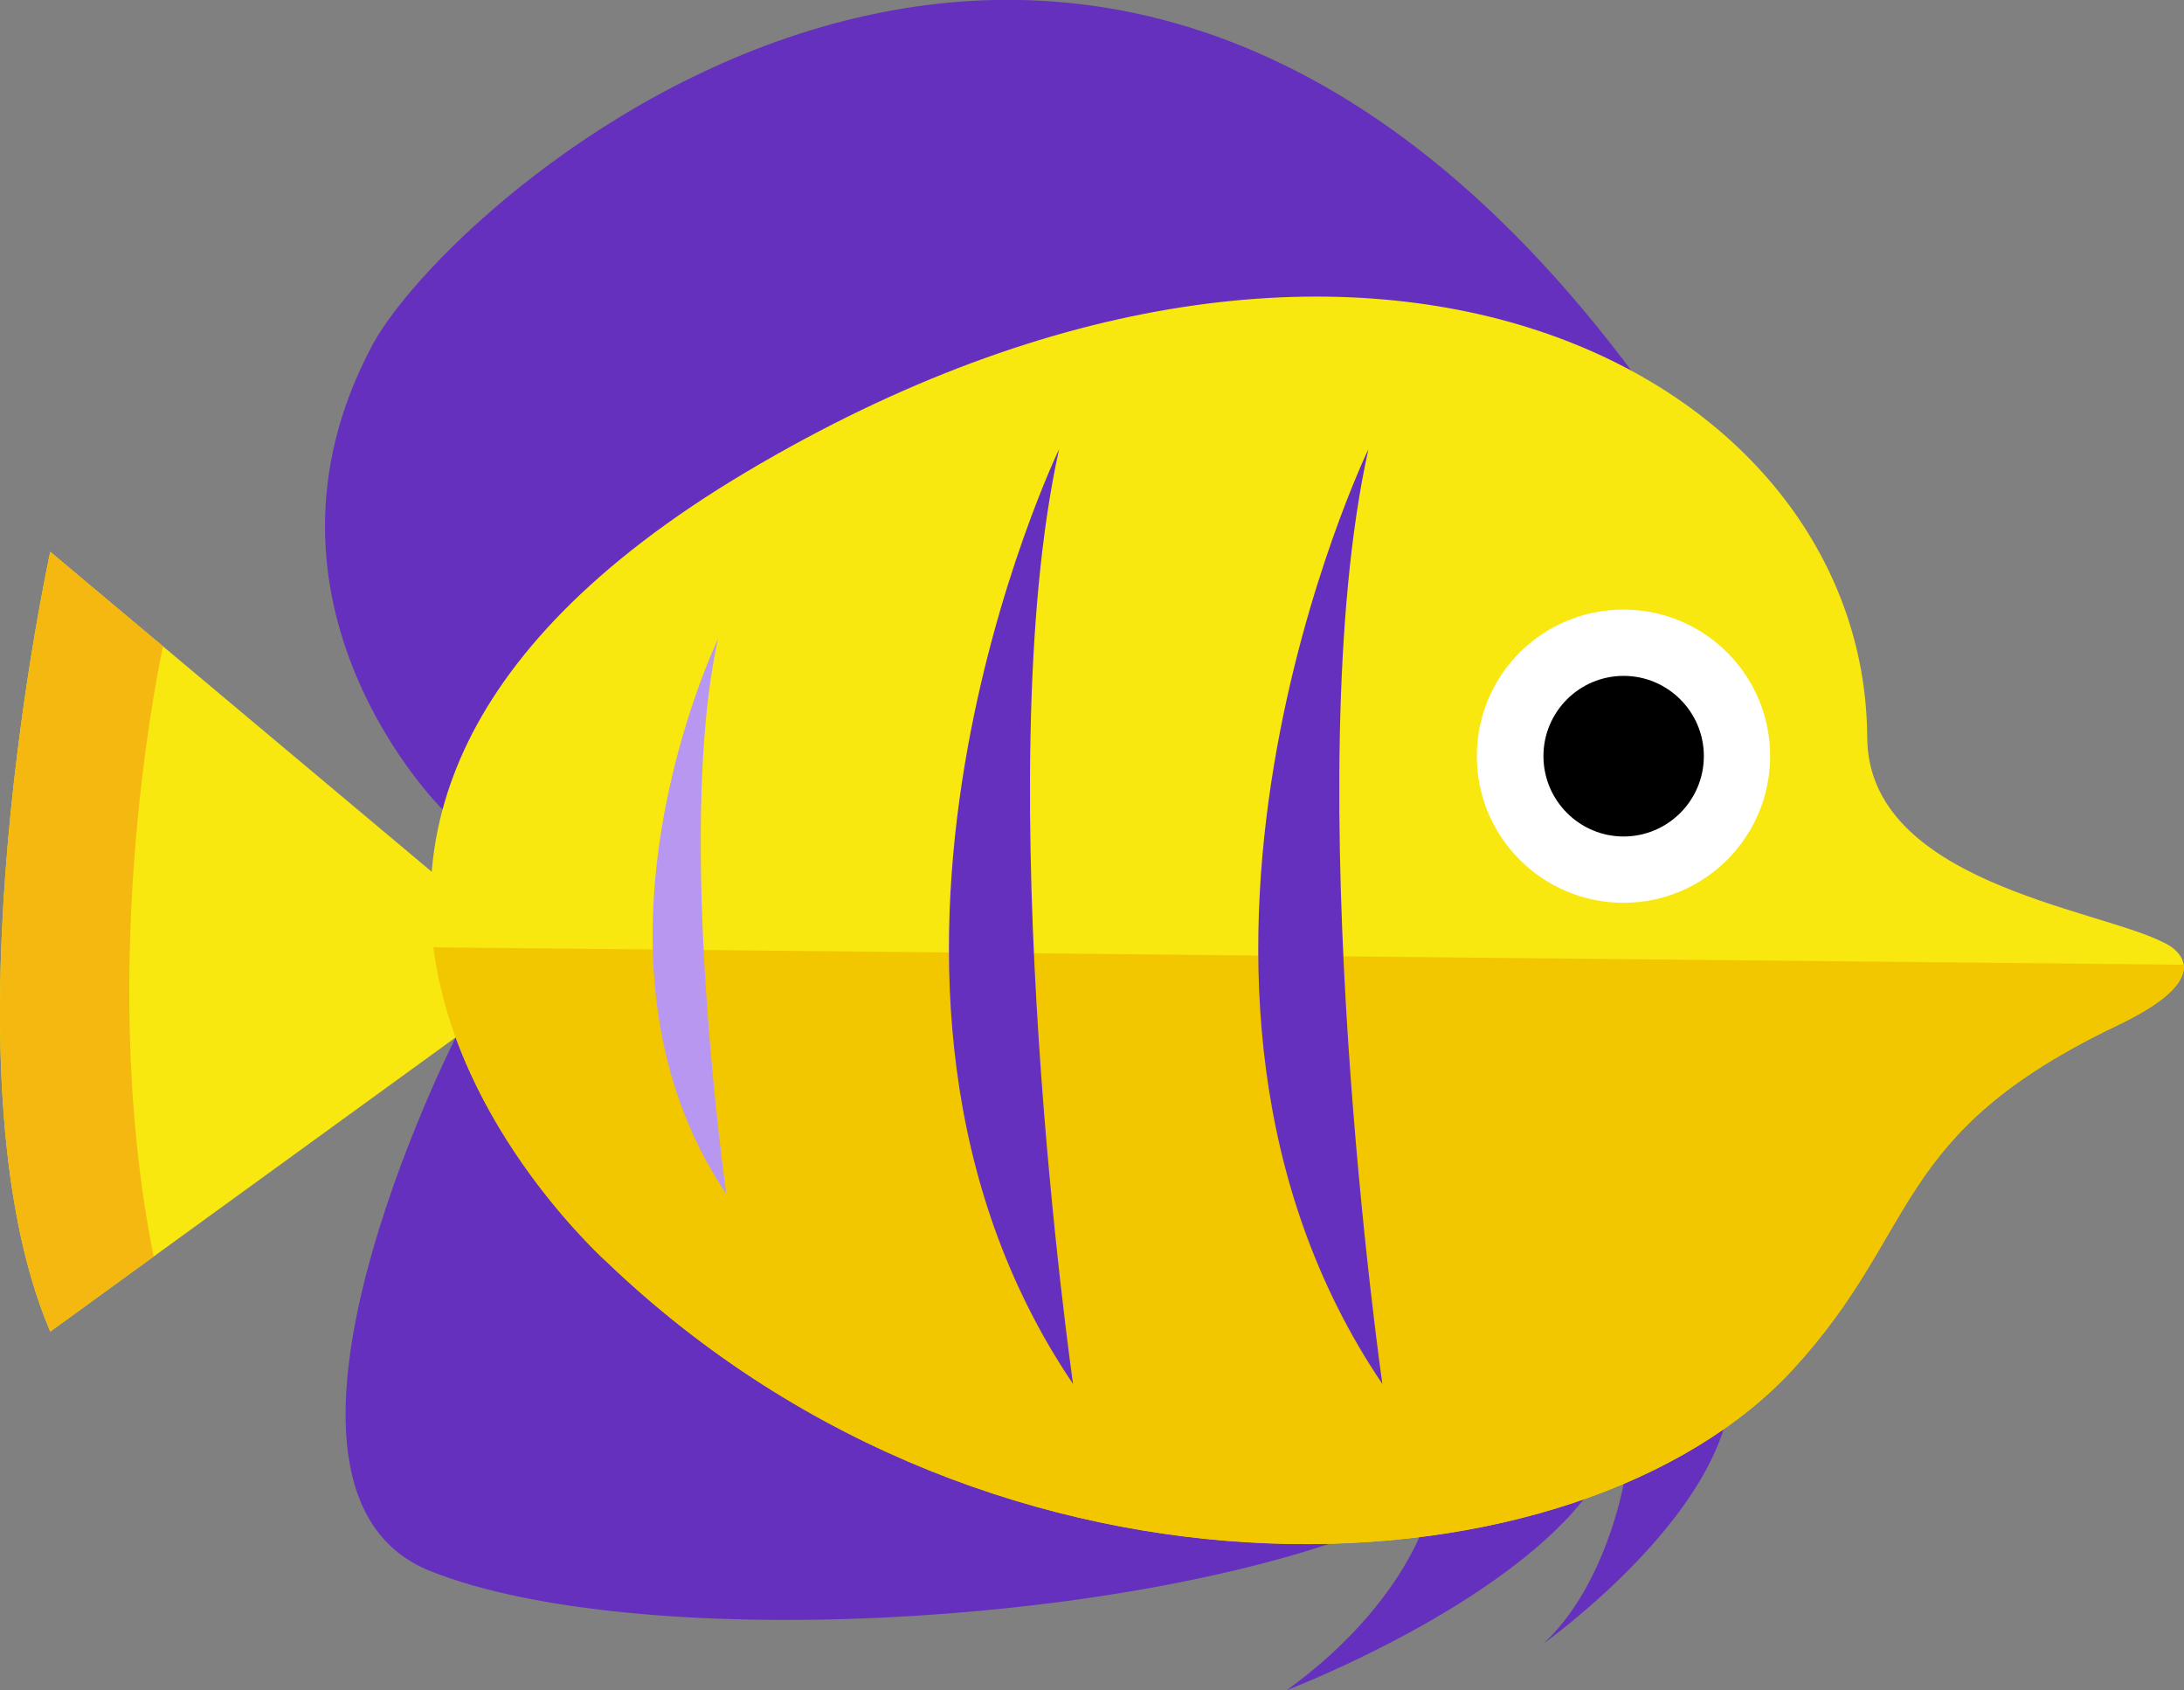<?xml version="1.0" encoding="UTF-8"?>
        <svg id="Layer_2" data-name="Layer 2" xmlns="http://www.w3.org/2000/svg" viewBox="0 0 125.54 97.13"
            class="c-vis4">
            <rect x="0" y="0" width="125.54" height="97.13" fill="#808080" stroke="none"/>
            <defs>
                <style>
                    .cls-1__vis4 {
                        fill: #fff;
                    }

                    .cls-2__vis4 {
                        fill: #b897f0;
                    }

                    .cls-3__vis4 {
                        fill: #f9e710;
                    }

                    .cls-4__vis4 {
                        fill: #6530bd;
                    }

                    .cls-5__vis4 {
                        fill: #f5b810;
                    }

                    .cls-6__vis4 {
                        fill: #f2c700;
                    }
                </style>
            </defs>
            <g id="Layer_1-2" data-name="Layer 1">
                <g>
                    <path class="cls-4__vis4"
                        d="m25.44,46.52s-11.98-11.81-4.04-26.68c4.8-8.97,43.94-43.71,76.54,7.5l-22.08,16.52-50.42,2.66Z" />
                    <path class="cls-4__vis4"
                        d="m26.2,59.61s-13.23,26-1.45,30.68c11.78,4.68,39.5,3.23,53.91-2.38l-52.46-28.3Z" />
                    <path class="cls-4__vis4"
                        d="m81.9,87.53s-1.46,4.92-7.94,9.6c0,0,14.05-5.36,18.18-12.58l-10.25,2.98Z" />
                    <path class="cls-4__vis4"
                        d="m93.33,85.27s-1.03,5.88-4.61,9.18c0,0,8.33-5.92,10.35-12.3l-3.59-1.06-2.15,4.19Z" />
                    <path class="cls-3__vis4"
                        d="m35,72.62s-27.67-24.35,7.9-45.5c35.57-21.15,64.33-5.58,64.43,15.25.04,8.3,13.11,9.83,16.95,11.75,0,0,4.11,1.62-2.57,4.8-13.11,6.26-11.24,11.72-18.66,19.78-12.22,13.26-45.52,15.39-68.06-6.08Z" />
                    <path class="cls-3__vis4" d="m24.82,50.1L2.89,31.71s-6.5,29.61,0,44.81l23.31-16.91-1.38-9.51Z" />
                    <path class="cls-5__vis4"
                        d="m8.83,72.21c-3.44-17.19.54-35.07.54-35.07h0l-6.48-5.43s-6.5,29.61,0,44.81l5.94-4.31h0Z" />
                    <g>
                        <path class="cls-1__vis4"
                            d="m101.75,43.45c0,4.66-3.78,8.43-8.43,8.43s-8.43-3.77-8.43-8.43,3.77-8.42,8.43-8.42,8.43,3.77,8.43,8.42Z" />
                        <path
                            d="m97.94,43.45c0,2.55-2.07,4.62-4.61,4.62s-4.61-2.07-4.61-4.62,2.07-4.61,4.61-4.61,4.61,2.07,4.61,4.61Z" />
                    </g>
                    <path class="cls-6__vis4"
                        d="m125.52,55.44l-100.61-1c1.34,10.49,10.08,18.19,10.08,18.19,22.54,21.47,55.84,19.34,68.06,6.08,7.42-8.06,5.55-13.52,18.66-19.78,3.18-1.52,3.91-2.68,3.8-3.48Z" />
                    <g>
                        <path class="cls-4__vis4" d="m78.66,25.81s-14.77,30.68.8,53.72c0,0-4.99-34.82-.8-53.72Z" />
                        <path class="cls-4__vis4" d="m60.88,25.81s-14.77,30.68.8,53.72c0,0-4.99-34.82-.8-53.72Z" />
                        <path class="cls-2__vis4" d="m41.27,36.73s-8.76,18.2.48,31.88c0,0-2.96-20.66-.48-31.88Z" />
                    </g>
                </g>
            </g>
        </svg>